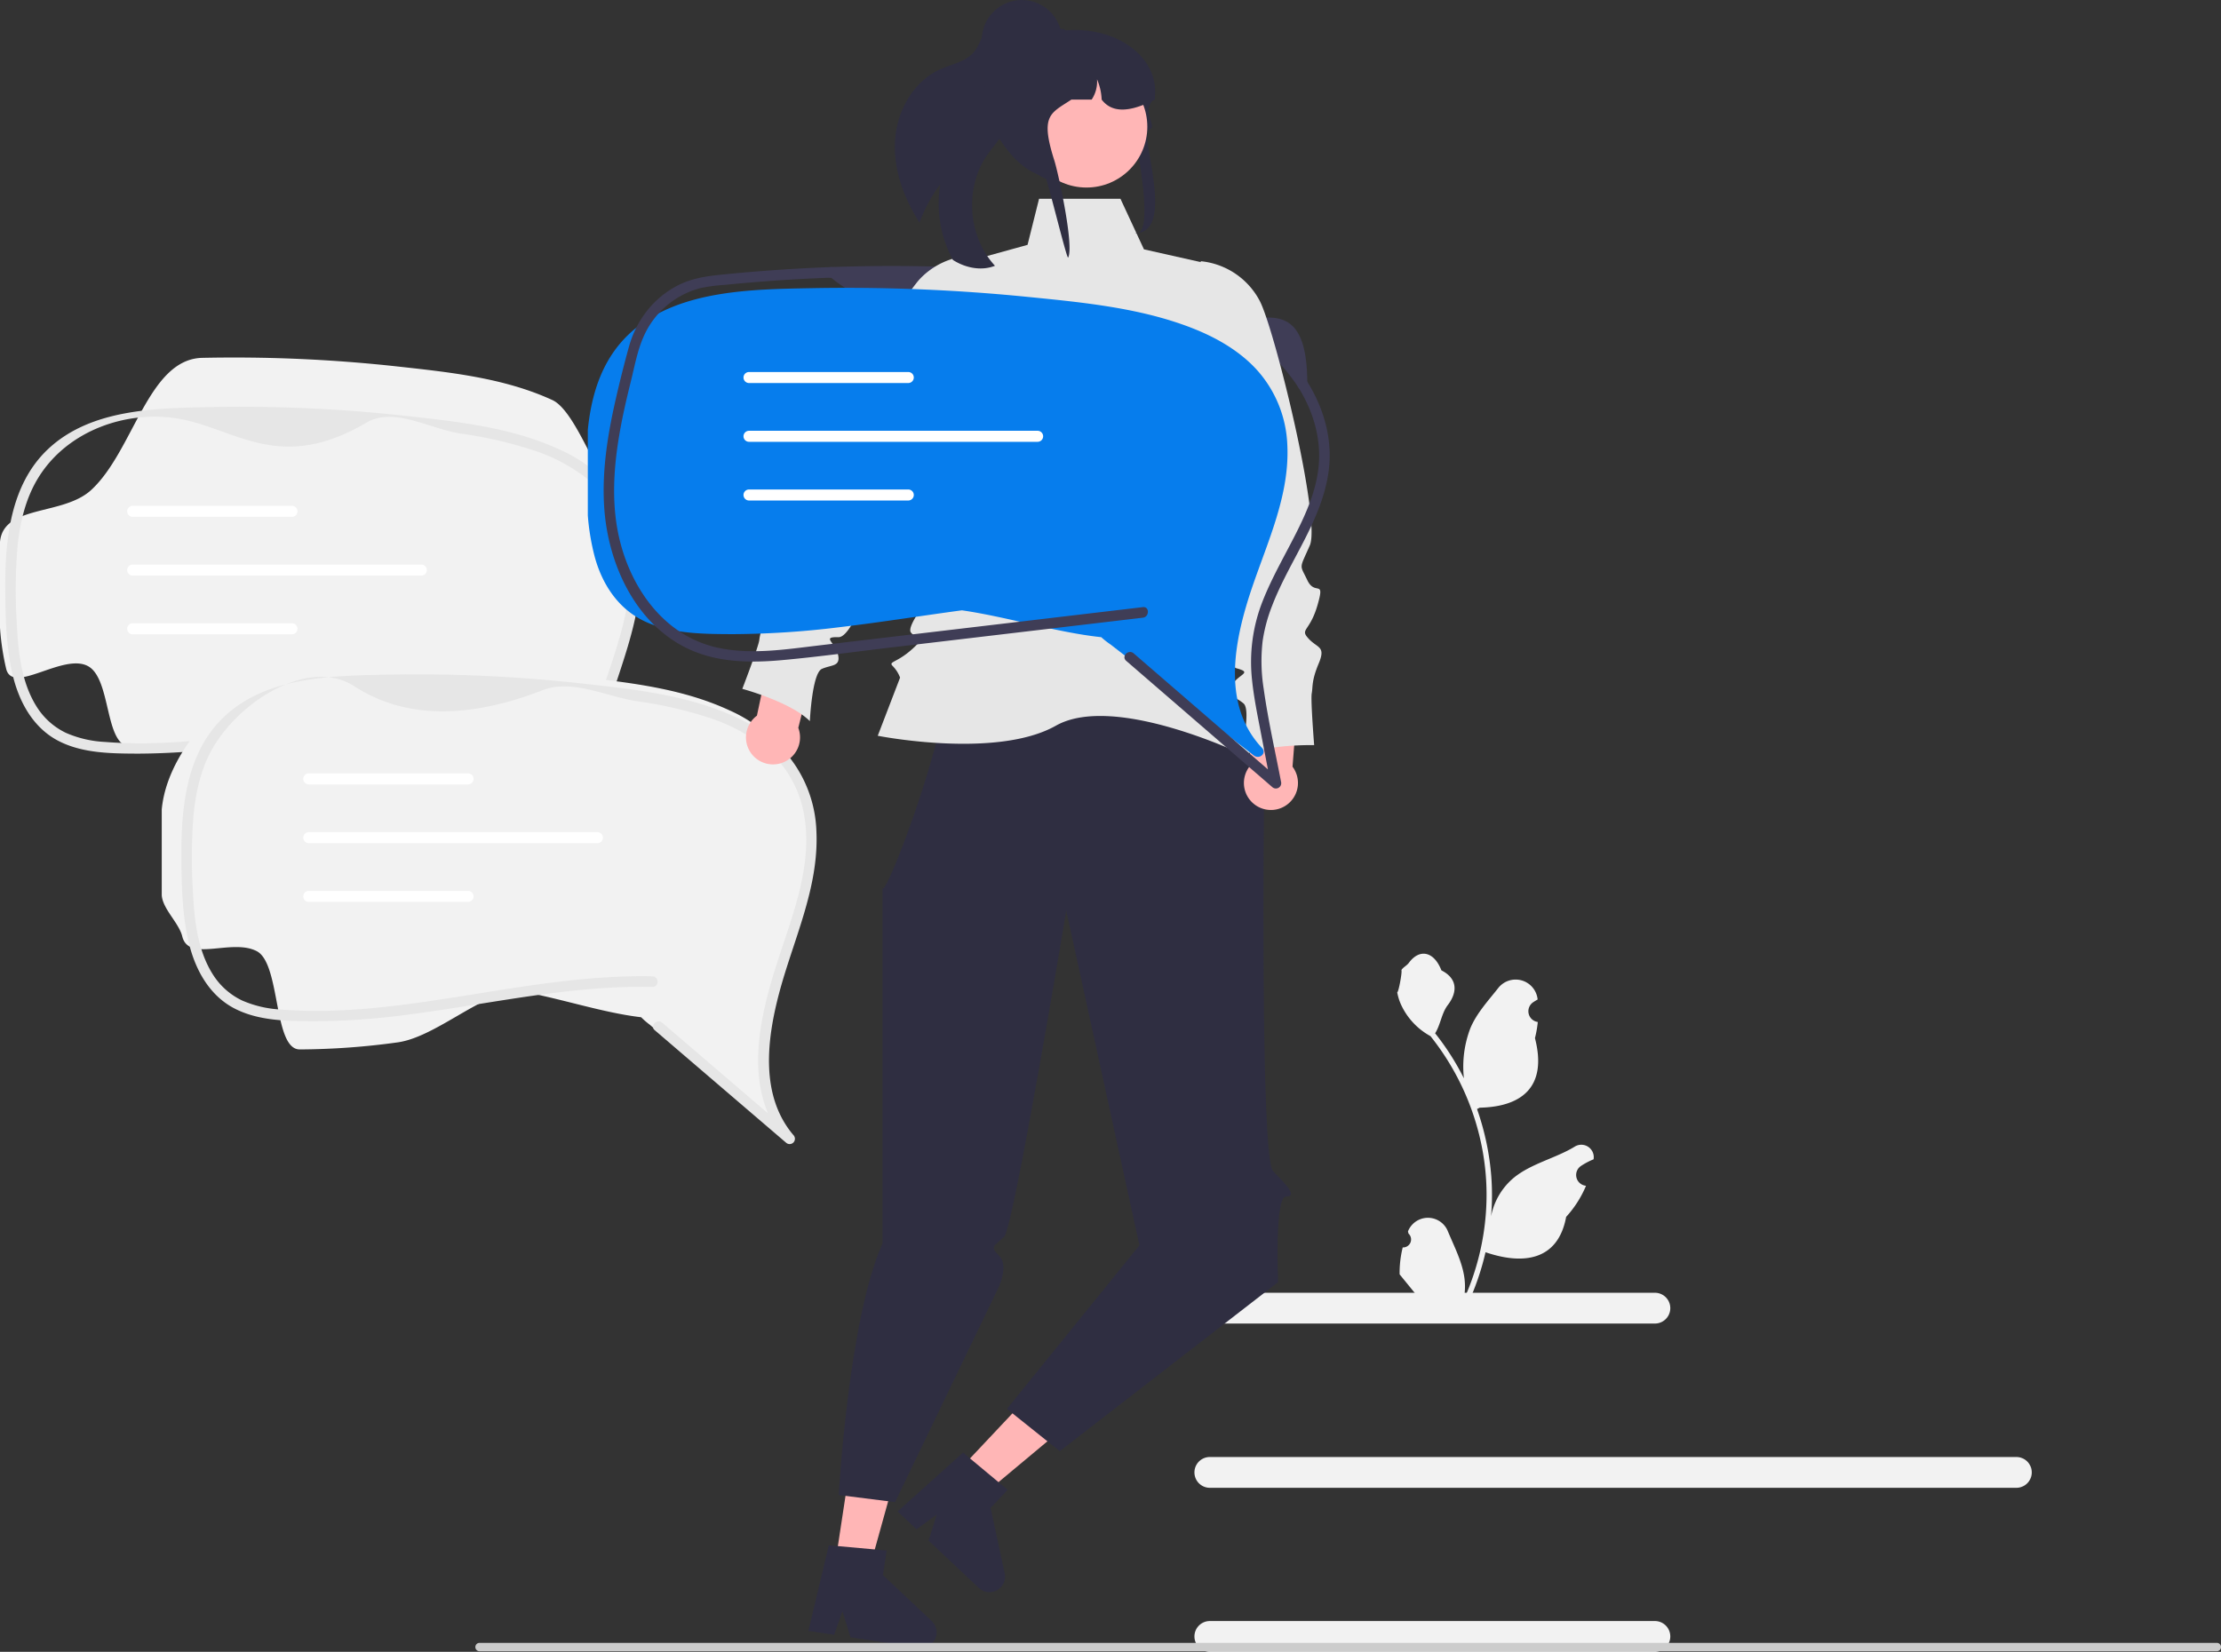 <svg xmlns="http://www.w3.org/2000/svg" data-name="Layer 1" width="630.644" height="469.151" viewBox="0 0 630.644 469.151" xmlns:xlink="http://www.w3.org/1999/xlink"><rect x="0" y="0" width="630.644" height="469.151" fill="#333333" stroke="none"/><path d="M520.672,294.28c18.554,15.527,39.239,2.527,59.064,1.534,9.194-.461,18.369,1.756,27.43,3.41,8.6,1.569,17.169,3.852,25.032,7.745a52.167,52.167,0,0,1,21.083,18.384c1.037,1.621,2.602.424,2.59-1.514-.125-20.582-9.024-18.916-18.315-17.398-8.833,1.443-16.342-7.323-25.059-9.209a244.689,244.689,0,0,0-27.61-3.935q-15.076-1.497-30.227-2.031-16.988-.599-33.988.014c-1.925.068-1.934,3.069,0,3Z" transform="translate(-284.678 -215.424)" fill="#3f3d56"/><path d="M458.088,459.86a1.5,1.5,0,0,1-2.12,2.12q-18.39-15.765-36.78-31.51a.177.177,0,0,0-.05-.04,22.653,22.653,0,0,1-2.41-2.09c-11.41-1.33-23.95-5.73-35.83-7.64-10.49,1.56-20.95,3.42-31.47,4.8a208.189,208.189,0,0,1-27.66,1.98c-7.53-.04-5.351-19.344-12.181-22.904-7.1-3.7-21.339,8.274-23.159.794a72.31,72.31,0,0,1-1.75-11.65v-24.39c.97-10.62,17.879-7.344,25.909-14.754,12.05-11.12,16.141-37.206,31.561-37.516a424.938,424.938,0,0,1,55.03,2.41c14.9,1.64,30.57,3.23,44.35,9.58,5.91,2.73,11.48,18.52,15.55,23.65a35.908,35.908,0,0,1,7.51,20.88c.73,16.09-6.59,30.81-10.6,46C450.508,432.73,448.548,448.67,458.088,459.86Z" transform="translate(-284.678 -215.424)" fill="#f2f2f2"/><path d="M420.581,432.011q18.644,15.981,37.294,31.955a1.501,1.501,0,0,0,2.121-2.121c-9.539-11.182-7.579-27.122-4.102-40.279,4.015-15.191,11.335-29.906,10.602-45.992a35.853,35.853,0,0,0-7.512-20.883,42.1,42.1,0,0,0-15.546-11.648c-13.779-6.35-29.446-7.947-44.353-9.583a424.614,424.614,0,0,0-55.023-2.413c-15.425.317-33.468.599-45.517,11.722-10.973,10.13-12.472,26.06-12.366,40.125.061,8.149.218,16.518,2.155,24.471,1.821,7.476,5.77,14.757,12.872,18.456,6.831,3.558,14.947,3.613,22.47,3.65a205.776,205.776,0,0,0,27.659-1.985c18.342-2.399,36.509-6.275,54.999-7.446,4.525-.287,9.063-.414,13.597-.319,1.931.04,1.931-2.96,0-3-17.979-.376-35.772,2.712-53.462,5.523-17.11,2.72-34.6,5.283-51.967,3.907a31.574,31.574,0,0,1-11.049-2.556,19.937,19.937,0,0,1-8.25-7.283c-4.521-7.041-5.378-15.861-5.768-24.076a148.66,148.66,0,0,1,.197-21.341c.666-6.884,2.271-13.866,5.937-19.809,8.361-13.556,25.267-19.197,39.695-16.762,16.247,2.742,28.675,15.729,53.468,1.135,7.782-4.581,17.981,1.794,26.911,3.141a118.045,118.045,0,0,1,19.676,4.453,50.205,50.205,0,0,1,16.95,9.009A31.543,31.543,0,0,1,462.677,369.253c3.443,15.457-3.382,30.886-7.892,45.351-4.02,12.894-7.45,28.038-2.037,41.048a31.241,31.241,0,0,0,5.127,8.315l2.121-2.121q-18.644-15.981-37.294-31.955c-1.459-1.25-3.59.862-2.121,2.121Z" transform="translate(-284.678 -215.424)" fill="#e6e6e6"/><path d="M367.618,362.212H322.398a1.565,1.565,0,1,1,0-3.129h45.221a1.565,1.565,0,0,1,0,3.129Z" transform="translate(-284.678 -215.424)" fill="#fff"/><path d="M367.618,395.576H322.398a1.565,1.565,0,1,1,0-3.129h45.221a1.565,1.565,0,0,1,0,3.129Z" transform="translate(-284.678 -215.424)" fill="#fff"/><path d="M404.345,378.905H322.398a1.565,1.565,0,1,1,0-3.129h81.947a1.565,1.565,0,0,1,0,3.129Z" transform="translate(-284.678 -215.424)" fill="#fff"/><path d="M508.088,535.86a1.5,1.5,0,0,1-2.12,2.12q-18.39-15.765-36.78-31.51a.177.177,0,0,0-.05-.04,22.653,22.653,0,0,1-2.41-2.09c-11.41-1.33-23.95-5.73-35.83-7.64-10.49,1.56-22.95,13.42-33.47,14.8a208.189,208.189,0,0,1-27.66,1.98c-7.53-.04-5.351-24.344-12.181-27.904-7.1-3.7-19.339,3.274-21.159-4.206-.93-3.81-5.522-7.72-5.822-11.65v-24.39c.97-10.62,8.002-21.14,16.032-28.55,12.05-11.12,30.09-11.41,45.51-11.72a424.938,424.938,0,0,1,55.03,2.41c14.9,1.64,30.57,3.23,44.35,9.58a42.181,42.181,0,0,1,15.55,11.65,35.908,35.908,0,0,1,7.51,20.88c.73,16.09-6.59,30.81-10.6,46C500.508,508.73,498.548,524.67,508.088,535.86Z" transform="translate(-284.678 -215.424)" fill="#f2f2f2"/><path d="M470.581,508.011q18.644,15.981,37.294,31.955a1.501,1.501,0,0,0,2.121-2.121c-9.539-11.182-7.579-27.122-4.102-40.279,4.015-15.191,11.335-29.906,10.602-45.992a35.853,35.853,0,0,0-7.512-20.883,42.1,42.1,0,0,0-15.546-11.648c-13.779-6.35-29.446-7.947-44.353-9.583a424.614,424.614,0,0,0-55.023-2.413c-15.425.317-33.468.599-45.517,11.722-10.973,10.13-12.472,26.06-12.366,40.125.061,8.149.218,16.518,2.155,24.471,1.821,7.476,5.77,14.757,12.872,18.456,6.831,3.558,14.947,3.613,22.47,3.65a205.776,205.776,0,0,0,27.659-1.985c18.342-2.399,36.509-6.275,54.999-7.446,4.525-.287,9.063-.414,13.597-.319,1.931.04,1.931-2.96,0-3-17.979-.376-35.772,2.712-53.462,5.523-17.11,2.72-34.6,5.283-51.967,3.907a31.574,31.574,0,0,1-11.049-2.556,19.937,19.937,0,0,1-8.25-7.283c-4.521-7.041-5.378-15.861-5.768-24.076a148.66,148.66,0,0,1,.197-21.341c.666-6.884,2.271-13.866,5.937-19.809,8.361-13.556,27.424-24.732,39.695-16.762,14.02,9.106,31.951,9.5,53.468,1.135,8.417-3.272,17.981,1.794,26.911,3.141a118.045,118.045,0,0,1,19.676,4.453,50.205,50.205,0,0,1,16.95,9.009A31.543,31.543,0,0,1,512.677,445.253c3.443,15.457-3.382,30.886-7.892,45.351-4.02,12.894-7.45,28.038-2.037,41.048a31.241,31.241,0,0,0,5.127,8.315l2.121-2.121q-18.644-15.981-37.294-31.955c-1.459-1.25-3.59.862-2.121,2.121Z" transform="translate(-284.678 -215.424)" fill="#e6e6e6"/><path d="M417.618,438.212H372.398a1.565,1.565,0,1,1,0-3.129h45.221a1.565,1.565,0,0,1,0,3.129Z" transform="translate(-284.678 -215.424)" fill="#fff"/><path d="M417.618,471.576H372.398a1.565,1.565,0,1,1,0-3.129h45.221a1.565,1.565,0,0,1,0,3.129Z" transform="translate(-284.678 -215.424)" fill="#fff"/><path d="M454.345,454.905H372.398a1.565,1.565,0,1,1,0-3.129h81.947a1.565,1.565,0,0,1,0,3.129Z" transform="translate(-284.678 -215.424)" fill="#fff"/><path d="M754.579,591.337H628.206a4.372,4.372,0,1,1,0-8.745H754.579a4.372,4.372,0,0,1,0,8.745Z" transform="translate(-284.678 -215.424)" fill="#f2f2f2"/><path d="M754.579,684.576H628.206a4.372,4.372,0,1,1,0-8.745H754.579a4.372,4.372,0,0,1,0,8.745Z" transform="translate(-284.678 -215.424)" fill="#f2f2f2"/><path d="M857.215,637.987H628.206a4.372,4.372,0,1,1,0-8.745H857.215a4.372,4.372,0,0,1,0,8.745Z" transform="translate(-284.678 -215.424)" fill="#f2f2f2"/><polygon points="272.199 417.653 279.379 424.41 309.439 399.318 298.843 389.345 272.199 417.653" fill="#ffb6b6"/><path d="M569.949,662.296l-3.99-18.603,4.835-5.137-2.603-2.178-8.082-6.735-1.977-1.656-18.591,16.721,5.389,5.066,5.745-4.179-2.331,7.397,14.273,13.436a4.408,4.408,0,0,0,7.332-4.133Z" transform="translate(-284.678 -215.424)" fill="#2f2e41"/><polygon points="237.201 443.782 246.948 445.264 257.428 407.535 243.043 405.349 237.201 443.782" fill="#ffb6b6"/><path d="M549.237,675.824l-13.853-13.042,1.06-6.975-3.379-.313-10.477-.95-2.568-.239-5.798,24.323,7.313,1.107,2.353-6.703,2.285,7.412,19.379,2.947a4.408,4.408,0,0,0,3.685-7.566Z" transform="translate(-284.678 -215.424)" fill="#2f2e41"/><path d="M615.649,391.189l27.953,50.064s-1.166,102.965,2.549,106.784,7.078,7.244,3.715,7.213-2.278,24.327-2.278,24.327l-62,48-15-12,37.631-46.449-20.782-95.077s-14.93,89.913-17.621,92.604-4.314,2.672-1.484,5.372,0,8.808,0,8.808l-29.498,61.221-16-2.018s2.774-49.979,12.433-71.435V467.208c-.728,8.693,33.303-79.296,12.493-72.692C554.342,392.427,615.649,391.189,615.649,391.189Z" transform="translate(-284.678 -215.424)" fill="#2f2e41"/><path d="M602.826,271.88H579.717l-3.272,13.087L558.678,289.88s-8.788,58.28-1.407,62.981,2.234,19.406,2.234,19.406-18.381,19.851-16.175,22.792,6.681-1.534,1.502,3.644-8.119,4.443-6.649,5.914a9.369,9.369,0,0,1,2.069,3.265l-6.342,16.513s33.682,6.691,50.593-2.867,54.408,8.823,54.408,8.823-1.929-9.651-3.538-11.075-5.36,2.177-2.75-2.565,4.817-2.536,2.611-4.741-11.764-31.615-11.764-31.615-7.352-16.175.735-22.792,11.167-28.321,11.167-28.321l-9.695-39.361-16.177-3.636Z" transform="translate(-284.678 -215.424)" fill="#e6e6e6"/><path d="M511.351,422.146l5.55-22.246-12.266-4.944-5.031,23.729a7.675,7.675,0,1,0,11.747,3.461Z" transform="translate(-284.678 -215.424)" fill="#ffb6b6"/><path d="M565.263,288.393l-.366-.063a21.259,21.259,0,0,0-18.854,6.144c-6.283,6.464-34.329,54.535-33.32,62.569.941,7.492,1.304,5.826-2.122,9.651s-4.73-2-4.783,5.964,2.99,7.895-.244,9.843-5.373.591-4.783,5.964-.314,6.799-.505,8.677-4.835,13.929-4.835,13.929,13.668,3.67,19.18,9.166c0,0,.627-13.599,3.409-14.833s5.373-.591,4.591-4.086-4.799-5.043.122-4.921,12.523-26.049,12.523-26.049l32.869-59.969Z" transform="translate(-284.678 -215.424)" fill="#e6e6e6"/><path d="M639.439,433.166l.987-22.907,13.164-1.262-1.906,24.181a7.675,7.675,0,1,1-12.246-.013Z" transform="translate(-284.678 -215.424)" fill="#ffb6b6"/><path d="M625.678,289.615l.369.043a21.259,21.259,0,0,1,16.337,11.24c4.191,7.98,17.451,62.032,14.205,69.45-3.028,6.918-2.903,5.217-.702,9.857s5.103-.576,2.895,7.076-5.107,6.723-2.558,9.508,4.985,2.091,2.895,7.076-1.628,6.609-1.977,8.464.686,14.728.686,14.728-14.148-.357-20.992,3.349c0,0,3.256-13.218.938-15.191s-4.985-2.091-3.244-5.221,6.033-3.475,1.279-4.754-4.62-28.531-4.62-28.531L616.678,309.88Z" transform="translate(-284.678 -215.424)" fill="#e6e6e6"/><path d="M538.765,256.44c-.183,7.888,2.764,15.525,6.999,22.234a42.179,42.179,0,0,1,5.879-10.878,33.864,33.864,0,0,0,3.604,21.446,4.54,4.54,0,0,0,.386.247c3.452,2.076,7.828,2.917,11.562,1.418-7.715-8.317-8.697-22.096-2.229-31.424,1.831-2.647,4.2-4.988,5.334-8,1.791-4.806.069-10.098-1.017-15.109-1.016-4.664-1.193-10.214,1.936-13.632a3.288,3.288,0,0,0-3.013-1.387c-1.929.273-3.333,1.949-4.228,3.676-.894,1.727-1.484,3.641-2.731,5.133-2.308,2.792-6.239,3.452-9.551,4.923C543.675,238.659,538.958,247.663,538.765,256.44Z" transform="translate(-284.678 -215.424)" fill="#2f2e41"/><path d="M606.291,251.93c-.458-1.604,2.701,8.203,1.177,8.38-6.944.797-16.477,4.944-21.314,6.879-.218-.025-.436-.051-.647-.082-.519-.057-1.025-.139-1.525-.234-11.262-2.131-15.593-19.431-15.593-19.589,0-.778,1.867-22.138,4.807-22.455a21.674,21.674,0,0,1,2.325-.126h7.297a33.91,33.91,0,0,1,4.58-.664h.013c14.689-1.119,26.272,7.834,25.189,18.729-.006.013-.019.025-.026.038-.314.468-.589.911-.833,1.334-.237.398-.436.778-.609,1.138-1.339,2.782,2.103,6.283-.179,6.936-3.035.869,7.983,29.434-4.031,29.434C612.767,283.309,607.556,256.356,606.291,251.93Z" transform="translate(-284.678 -215.424)" fill="#2f2e41"/><circle cx="308.5" cy="35.99" r="17.276" fill="#ffb6b6"/><path d="M612.601,243.71c-.288.152-.57.291-.858.43-.301.145-.602.291-.903.424-5.785,2.624-10.493,2.915-13.351-.854a15.972,15.972,0,0,0-1.313-5.754,9.248,9.248,0,0,1-1.525,5.754H588.898c-5.926,3.933-8.969,4.344-4.856,17.255,1.147,3.598,5.706,24.533,3.913,27.638-.519-.057-6.039-22.988-6.539-23.083-11.262-2.131-18.418-20.685-17.502-21.735a19.344,19.344,0,0,1,2.005-8.606,19.794,19.794,0,0,1,7.521-8.182,34.88,34.88,0,0,1,6.009-2.257c.051-.013.096-.025.147-.038.634-.171,1.281-.329,1.928-.462a35.469,35.469,0,0,1,4.049-.613c.096-.006.192-.013.282-.013a3.051,3.051,0,0,1,1.544.424c.006,0,.006.006.013.006a2.907,2.907,0,0,1,.858.765,2.94,2.94,0,0,1,.628,1.827h6.406q.356,0,.711.019a17.177,17.177,0,0,1,16.56,16.149C612.594,243.109,612.601,243.406,612.601,243.71Z" transform="translate(-284.678 -215.424)" fill="#2f2e41"/><circle cx="290.15" cy="11.381" r="11.381" fill="#2f2e41"/><path d="M682.973,569.718a2.269,2.269,0,0,0,1.645-3.933l-.155-.618q.031-.074.062-.148a6.094,6.094,0,0,1,11.241.042c1.839,4.428,4.179,8.864,4.756,13.546a18.029,18.029,0,0,1-.316,6.2,72.281,72.281,0,0,0,6.575-30.021,69.766,69.766,0,0,0-.433-7.783q-.358-3.178-.995-6.31A73.119,73.119,0,0,0,690.852,509.703a19.459,19.459,0,0,1-8.093-8.397,14.843,14.843,0,0,1-1.35-4.056c.394.052,1.486-5.949,1.188-6.317.549-.833,1.532-1.247,2.131-2.06,2.982-4.043,7.091-3.337,9.236,2.157,4.582,2.313,4.627,6.148,1.815,9.837-1.789,2.347-2.035,5.522-3.604,8.035.162.207.329.407.491.614a73.592,73.592,0,0,1,7.681,12.169,30.592,30.592,0,0,1,1.826-14.21c1.748-4.217,5.025-7.769,7.91-11.415a6.279,6.279,0,0,1,11.184,3.083q.009.081.017.161-.643.363-1.259.77a3.078,3.078,0,0,0,1.241,5.602l.063.01a30.628,30.628,0,0,1-.807,4.579c3.702,14.316-4.29,19.53-15.701,19.764-.252.129-.497.258-.749.381a75.115,75.115,0,0,1,4.043,19.028,71.245,71.245,0,0,1-.052,11.503l.019-.136a18.826,18.826,0,0,1,6.427-10.87c4.946-4.063,11.933-5.559,17.268-8.824a3.533,3.533,0,0,1,5.411,3.437l-.022.143a20.675,20.675,0,0,0-2.319,1.117q-.643.363-1.259.77a3.078,3.078,0,0,0,1.241,5.602l.063.01c.045.006.084.013.129.019a30.655,30.655,0,0,1-5.639,8.829c-2.315,12.497-12.256,13.683-22.89,10.044h-.006a75.092,75.092,0,0,1-5.044,14.726H683.424c-.065-.2-.123-.407-.181-.607a20.475,20.475,0,0,0,4.986-.297c-1.337-1.641-2.674-3.294-4.011-4.935a1.119,1.119,0,0,1-.084-.097c-.678-.84-1.363-1.673-2.041-2.512l-0-.001a29.99,29.99,0,0,1,.879-7.64Z" transform="translate(-284.678 -215.424)" fill="#f2f2f2"/><path d="M419.652,683.216a1.186,1.186,0,0,0,1.19,1.19h493.29a1.19,1.19,0,0,0,0-2.38H420.842A1.187,1.187,0,0,0,419.652,683.216Z" transform="translate(-284.678 -215.424)" fill="#ccc"/><path d="M643.029,427.864c1.391,1.468-.718,3.375-2.34,2.117Q620.386,414.241,600.084,398.521a.194.194,0,0,0-.055-.04,24.483,24.483,0,0,1-2.661-2.087c-12.596-1.328-26.441-5.721-39.556-7.628-11.581,1.558-23.128,3.415-34.742,4.792a253.736,253.736,0,0,1-30.536,1.977c-8.313-.04-17.266-.09-24.807-3.644-7.838-3.694-12.199-10.963-14.208-18.431a65.796,65.796,0,0,1-1.932-11.631V337.478c1.071-10.603,4.339-21.106,13.204-28.505,13.303-11.102,33.219-11.392,50.242-11.701a518.366,518.366,0,0,1,60.752,2.406c16.449,1.637,33.749,3.225,48.962,9.565,6.525,2.726,12.674,6.51,17.167,11.631a33.802,33.802,0,0,1,8.291,20.847c.806,16.064-7.275,30.761-11.702,45.927C634.661,400.778,632.497,416.692,643.029,427.864Z" transform="translate(-284.678 -215.424)" fill="#067ded"/><path d="M542.618,324.212H497.398a1.565,1.565,0,1,1,0-3.129h45.221a1.565,1.565,0,0,1,0,3.129Z" transform="translate(-284.678 -215.424)" fill="#fff"/><path d="M542.618,357.576H497.398a1.565,1.565,0,1,1,0-3.129h45.221a1.565,1.565,0,0,1,0,3.129Z" transform="translate(-284.678 -215.424)" fill="#fff"/><path d="M579.345,340.905H497.398a1.565,1.565,0,1,1,0-3.129h81.947a1.565,1.565,0,0,1,0,3.129Z" transform="translate(-284.678 -215.424)" fill="#fff"/><path d="M653.28,325.354c4.192,6.688,6.562,14.386,5.837,22.32-.626,6.846-3.435,13.285-6.505,19.353-3.182,6.288-6.744,12.394-9.346,18.959a47.058,47.058,0,0,0-3.074,22.563c.514,4.973,1.518,9.878,2.463,14.782l2.886,14.97,2.507-1.459L606.57,400.983c-1.454-1.257-3.585.856-2.121,2.121l41.478,35.858a1.513,1.513,0,0,0,2.507-1.459c-1.695-8.796-3.698-17.596-4.94-26.469a49.833,49.833,0,0,1-.298-13.527,45.124,45.124,0,0,1,2.688-10.017c4.975-12.999,14.293-24.371,16.089-38.504,1.125-8.855-1.406-17.655-6.101-25.146-1.023-1.632-3.62-.128-2.59,1.514Z" transform="translate(-284.678 -215.424)" fill="#3f3d56"/><path d="M609.192,387.859l-61.342,7.257-30.671,3.628c-9.344,1.105-19.082,2.657-28.418.701-15.719-3.293-25.478-17.536-28.549-32.546-1.901-9.292-1.228-19.013.371-28.296.852-4.949,1.977-9.846,3.193-14.717,1.083-4.341,1.892-9.015,3.764-13.101a24.262,24.262,0,0,1,16.099-13.551,47.922,47.922,0,0,1,6.683-.885q3.784-.38,7.574-.699,7.58-.639,15.177-1.034,3.798-.198,7.599-.335c1.925-.07,1.934-3.071,0-3q-15.817.579-31.571,2.193c-4.279.441-8.235,1.078-12.098,3.082a26.745,26.745,0,0,0-8.602,7.134,28.95,28.95,0,0,0-5.157,10.292c-1.38,4.971-2.633,9.991-3.776,15.022-2.304,10.14-3.96,20.592-3.191,31.017,1.138,15.419,8.52,31.87,22.846,39.21,8.46,4.335,18.114,4.529,27.384,3.701,10.338-.923,20.647-2.367,30.954-3.587l63.816-7.55,7.915-.936c1.894-.224,1.917-3.227,0-3Z" transform="translate(-284.678 -215.424)" fill="#3f3d56"/></svg>
